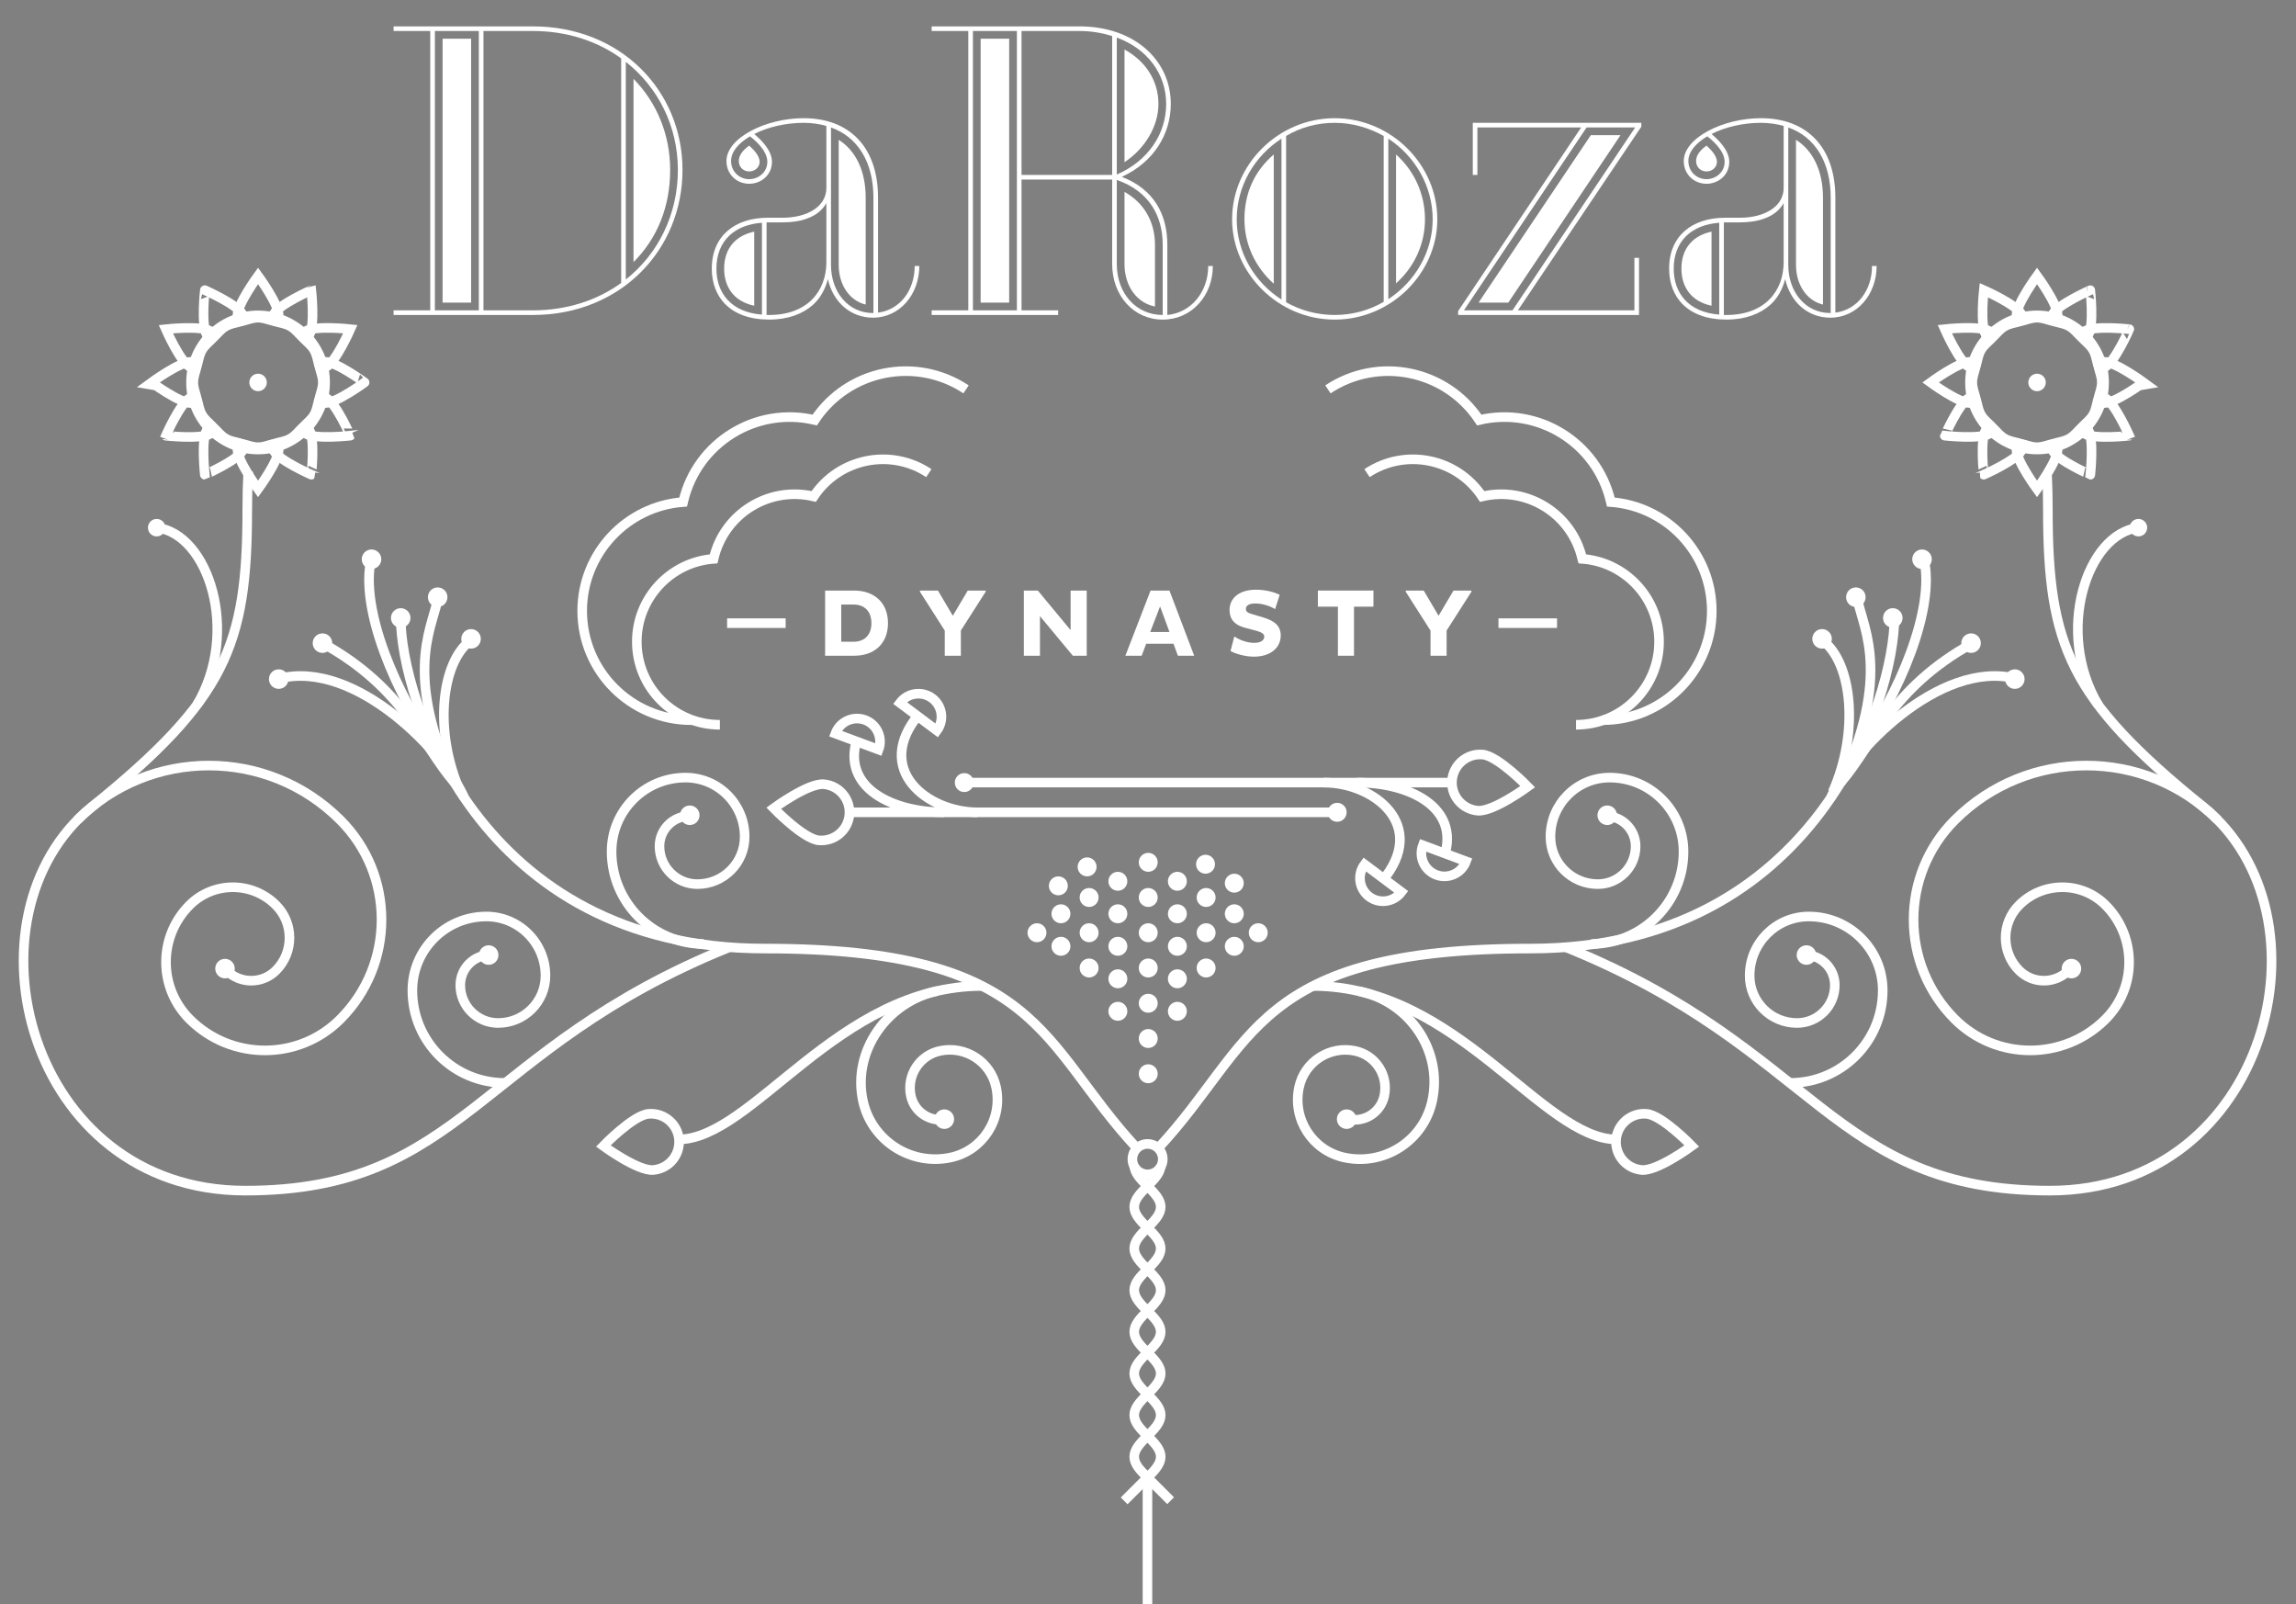 <?xml version="1.0" encoding="utf-8"?>
<!-- Generator: Adobe Illustrator 16.0.0, SVG Export Plug-In . SVG Version: 6.00 Build 0)  -->
<!DOCTYPE svg PUBLIC "-//W3C//DTD SVG 1.1//EN" "http://www.w3.org/Graphics/SVG/1.1/DTD/svg11.dtd">
<svg version="1.1" id="Layer_1" xmlns="http://www.w3.org/2000/svg" xmlns:xlink="http://www.w3.org/1999/xlink" x="0px" y="0px"
	 width="239.5px" height="167.275px" viewBox="181.021 239.953 239.5 167.275"
	 enable-background="new 181.021 239.953 239.5 167.275" xml:space="preserve">
<rect x="181.021" y="239.953" width="239.5" height="167.275" fill="#808080" stroke="none"/>
<g id="Layer_2">
</g>
<g id="Layer_1_1_">
</g>
<g id="Layer_4">
</g>
<g id="Layer_5" display="none">
	<g display="inline">
		<path fill="#E28E76" d="M2801.952,290.502h9.321V219.46h-9.321v-1.177h35.424c22.371,0,38.072,16.386,38.072,36.502
			c0,20.312-15.701,36.895-38.072,36.895h-35.424V290.502z M2823.638,290.502V219.46h-11.186v71.042H2823.638z M2814.415,221.423
			h7.262v67.116h-7.262V221.423z M2837.376,290.502c8.635,0,16.387-2.551,22.471-6.967v-57.107
			c-6.084-4.416-13.836-6.967-22.471-6.967h-12.562v71.042L2837.376,290.502L2837.376,290.502z M2874.271,254.785
			c0-11.088-5.004-20.999-13.246-27.475v55.342C2869.268,276.177,2874.271,266.068,2874.271,254.785z M2862.987,231.627
			c5.887,5.986,9.319,14.13,9.319,23.158c0,9.322-3.237,17.367-9.319,23.451V231.627z"/>
		<path fill="#E28E76" d="M2905.314,291.68c14.72,0,19.523-13.443,19.523-13.443l1.178,0.396c0,0-5.004,14.229-20.701,14.229
			c-14.133,0-24.334-11.676-24.334-25.51c0-14.328,10.691-25.709,23.939-25.709c12.658,0,21.488,10.4,22.371,23.549h-32.479v24.041
			C2897.857,290.796,2901.39,291.68,2905.314,291.68z M2893.638,245.953c-6.866,4.221-11.479,12.169-11.479,21.393
			c0,9.025,4.416,16.979,11.479,21.193V245.953z M2884.12,267.346c0-7.062,2.945-13.443,7.555-17.562v35.029
			C2886.868,280.688,2884.12,274.409,2884.12,267.346z M2912.479,264.009v-19.821c-2.354-0.883-4.808-1.373-7.556-1.373
			c-3.631,0-7.062,0.883-10.104,2.551v18.644L2912.479,264.009L2912.479,264.009z M2926.02,264.009
			c-0.781-8.731-5.396-15.993-12.361-19.232v19.232H2926.02z M2915.618,248.111c4.219,2.945,7.262,8.047,8.241,13.936h-8.241
			V248.111z"/>
		<path fill="#E28E76" d="M2944.05,290.502h9.322V219.46h-9.322v-1.177h37.582c14.031,0,23.254,8.635,23.254,19.723
			c0,7.654-4.313,14.817-12.461,18.545c8.146,3.141,11.578,9.521,11.578,17.271v17.857c6.084-0.591,10.399-5.889,10.399-12.465
			h1.179c0,7.559-5.396,13.643-12.757,13.643c-7.356,0-12.854-6.084-12.854-14.131v-21.488h-23.06v33.265h9.32v1.179h-32.186v-1.18
			H2944.05L2944.05,290.502z M2965.735,290.502V219.46h-11.188v71.042H2965.735z M2956.513,221.423h7.261v67.116h-7.261V221.423z
			 M2989.972,256.061v-35.325c-2.551-0.785-5.299-1.275-8.34-1.275h-14.719v36.6H2989.972z M3003.71,238.006
			c0-7.654-4.81-14.032-12.562-16.877v34.834C2999.294,252.432,3003.71,245.464,3003.71,238.006z M3002.825,291.68v-17.855
			c0-7.457-3.531-13.643-11.677-16.485v21.394C2991.148,286.186,2996.056,291.68,3002.825,291.68z M2993.112,224.17
			c5.396,2.944,8.635,7.948,8.635,13.835c0,5.691-3.437,11.384-8.635,14.817V224.17z M2993.112,260.378
			c5.102,2.847,7.752,7.751,7.752,13.442v15.701c-4.613-0.887-7.752-5.201-7.752-10.795V260.378z"/>
		<path fill="#E28E76" d="M3042.665,241.637c14.326,0,26.103,11.774,26.103,25.708c0,13.735-11.773,25.513-26.103,25.513
			s-26.101-11.774-26.101-25.513C3016.564,253.411,3028.339,241.637,3042.665,241.637z M3029.124,246.837
			c-6.869,4.416-11.383,12.069-11.383,20.509c0,8.438,4.514,15.993,11.383,20.409V246.837z M3019.704,267.346
			c0-6.674,2.551-12.267,7.457-16.486v32.873C3022.55,279.609,3019.704,273.82,3019.704,267.346z M3042.665,291.68
			c4.514,0,8.731-1.178,12.463-3.337V246.15c-3.729-2.062-7.949-3.336-12.463-3.336s-8.731,1.177-12.363,3.336v42.292
			C3033.934,290.502,3038.15,291.68,3042.665,291.68z M3067.589,267.346c0-8.438-4.514-16.093-11.284-20.509v40.819
			C3063.075,283.241,3067.589,275.686,3067.589,267.346z M3058.268,250.859c4.612,4.121,7.358,10.009,7.358,16.485
			c0,6.378-2.746,12.165-7.358,16.285V250.859z"/>
		<path fill="#E28E76" d="M3073.575,275.293h1.178v6.771c0.687,0.883,7.457,9.614,19.035,9.614c5.688,0,10.989-1.964,14.129-5.595
			c-0.195-0.395-0.882-2.062-3.041-3.436l-20.509-13.053c-7.457-4.707-10.399-7.162-10.399-12.656
			c0-10.499,8.635-15.308,18.447-15.308c8.045,0,13.438,4.121,15.698,6.183v-5.887h1.179v15.307h-1.179v-7.652
			c-0.588-0.688-6.084-6.77-15.698-6.77c-5.691,0-10.99,1.668-14.132,5.295c0.195,0.688,1.181,2.85,3.236,4.121l21.1,13.541
			c6.183,3.929,9.42,6.674,9.42,12.168c0,9.521-8.537,14.914-18.252,14.914c-9.909,0-16.582-6.277-19.034-9.024v7.852h-1.179
			L3073.575,275.293L3073.575,275.293z M3105.466,281.67c1.668,1.081,2.648,2.454,3.236,3.436c1.375-1.963,2.16-4.416,2.16-7.162
			c0-5.104-2.552-7.161-8.832-11.188l-21.097-13.541c-1.864-1.178-3.043-2.846-3.532-4.023c-1.476,2.062-2.257,4.613-2.257,7.756
			c0,5.004,2.257,6.865,9.812,11.676L3105.466,281.67z M3077.107,256.943c0-1.471,0.099-2.648,0.488-3.826
			c0.588,0.588,1.568,1.275,2.258,1.766l21.099,13.541c5.69,3.631,7.946,5.396,7.946,9.52c0,1.18-0.196,2.453-0.489,3.531
			c0,0.101,0,0.101,0,0.101s-1.474-1.275-1.865-1.569l-20.508-13.051C3079.167,262.537,3077.107,260.966,3077.107,256.943z"/>
		<path fill="#E28E76" d="M3131.368,266.952h3.729c6.479,0,11.188-2.943,11.188-7.556V243.6c-1.769-0.492-3.729-0.785-5.789-0.785
			c-4.516,0-9.127,1.078-12.562,2.846c1.275,1.078,4.516,3.924,4.516,7.063c0,3.435-2.848,5.594-5.789,5.594
			c-3.141,0-5.789-2.354-5.789-5.791c0-5.887,10.009-10.891,19.625-10.891c11.58,0,18.938,7.26,18.938,20.213v29.239
			c5.494-0.688,9.322-5.594,9.322-11.874h1.178c0,7.264-5.006,13.149-11.773,13.149c-5.789,0-10.205-4.023-11.479-9.812
			c-0.688,2.552-1.865,4.808-3.826,6.574c-2.553,2.256-6.28,3.729-11.088,3.729c-9.909,0-14.621-5.689-14.621-12.951
			C3117.143,271.466,3123.128,266.952,3131.368,266.952z M3129.896,291.582v-23.354c-6.866,0.488-11.577,4.514-11.577,11.678
			C3118.319,286.086,3122.048,290.993,3129.896,291.582z M3127.936,270.484v18.84c-5.197-1.079-7.652-4.809-7.652-9.42
			C3120.28,274.605,3123.323,271.466,3127.936,270.484z M3131.271,252.725c0-3.041-3.633-5.888-4.416-6.477
			c-2.942,1.768-4.811,3.926-4.811,6.279c0,2.646,2.062,4.613,4.611,4.613C3129.015,257.141,3131.271,255.374,3131.271,252.725z
			 M3124.011,252.527c0-1.373,0.884-2.649,2.648-3.924c1.08,0.979,2.647,2.551,2.647,4.119c0,1.473-1.272,2.451-2.647,2.451
			C3125.188,255.177,3124.011,254.098,3124.011,252.527z M3131.763,291.68c9.713,0,14.521-6.084,14.521-13.443v-15.012
			c-0.98,1.769-2.65,3.143-4.906,3.924c-1.767,0.688-3.924,0.98-6.279,0.98h-3.729h-0.293v23.551H3131.763L3131.763,291.68z
			 M3158.157,291.188h0.098V261.85c0-9.224-4.121-15.5-10.793-17.855v34.933C3147.462,285.891,3151.878,291.188,3158.157,291.188z
			 M3149.425,247.132c4.22,2.647,6.869,7.751,6.869,14.718v27.184c-4.121-0.981-6.869-5.008-6.869-10.106V247.132z"/>
	</g>
</g>
<path fill="none" stroke="#4A4747" stroke-miterlimit="10" d="M211.501,213.283"/>
<circle fill="#FFFFFF" cx="252.973" cy="324.968" r="1.019"/>
<circle fill="#FFFFFF" cx="231.996" cy="339.547" r="1.019"/>
<circle fill="#FFFFFF" cx="348.674" cy="324.968" r="1.019"/>
<circle fill="#FFFFFF" cx="369.454" cy="339.547" r="1.019"/>
<circle fill="#FFFFFF" cx="397.096" cy="340.96" r="1.019"/>
<circle fill="#FFFFFF" cx="204.492" cy="340.96" r="1.019"/>
<path fill="none" stroke="#FFFFFF" stroke-miterlimit="10" d="M327.997,281.971"/>
<path fill="none" stroke="#FFFFFF" stroke-miterlimit="10" d="M357.496,359.456c0,0-3.6,2.645-5.217,2.504
	c-1.615-0.138-2.814-1.56-2.68-3.176c0.14-1.616,1.562-2.812,3.179-2.678C354.394,356.243,357.496,359.456,357.496,359.456z"/>
<path fill="none" stroke="#FFFFFF" stroke-miterlimit="10" d="M399.906,313.495c-4.571-7.642-1.196-17.892,4.179-18.517"/>
<circle fill="#FFFFFF" cx="404.085" cy="294.979" r="0.912"/>
<path fill="none" stroke="#FFFFFF" stroke-miterlimit="10" d="M243.954,359.456c0,0,3.6,2.645,5.217,2.504
	c1.615-0.138,2.814-1.56,2.677-3.176c-0.137-1.616-1.56-2.812-3.176-2.678C247.056,356.243,243.954,359.456,243.954,359.456z"/>
<g>
	<path fill="#FFFFFF" d="M267.091,301.537h3.049c2.009,0.01,3.508,1.199,3.508,3.408c0,2.188-1.499,3.388-3.508,3.388h-3.049
		V301.537z M268.771,302.996v3.878h1.299c1.1,0,1.85-0.688,1.85-1.929c0-1.26-0.75-1.949-1.85-1.949H268.771z"/>
	<path fill="#FFFFFF" d="M279.571,305.715l-2.59-4.059v-0.119h1.88l1.549,2.628l1.56-2.628h1.869v0.119l-2.589,4.048v2.63h-1.679
		L279.571,305.715L279.571,305.715z"/>
	<path fill="#FFFFFF" d="M289.501,304.205v4.128h-1.68v-6.796h1.459l3.418,4.127v-4.127h1.68v6.796h-1.449L289.501,304.205z"/>
	<path fill="#FFFFFF" d="M301.04,301.537h1.969l2.58,6.796h-1.699l-0.461-1.249h-2.848l-0.471,1.249h-1.699L301.04,301.537z
		 M301.001,305.854h2.008l-0.979-2.658L301.001,305.854z"/>
	<path fill="#FFFFFF" d="M310.841,305.404c-1.059-0.289-1.565-0.898-1.565-1.839c0-1.179,0.93-2.118,2.774-2.118
		c0.974,0,1.933,0.26,2.459,0.539l-0.479,1.488c-0.521-0.329-1.338-0.59-2.049-0.59c-0.689,0-0.998,0.229-0.998,0.561
		c0,0.3,0.196,0.42,0.616,0.54l1.199,0.358c1.25,0.371,1.818,0.938,1.818,1.881c0,1.309-1.103,2.207-2.797,2.207
		c-1.012,0-2-0.34-2.439-0.588l0.394-1.521c0.51,0.352,1.315,0.67,2.075,0.67c0.683,0,1.052-0.279,1.052-0.648
		c0-0.301-0.302-0.459-0.789-0.602L310.841,305.404z"/>
	<path fill="#FFFFFF" d="M322.259,303.217v5.117h-1.678v-5.117h-2.09v-1.68h5.797v1.68H322.259z"/>
	<path fill="#FFFFFF" d="M330.241,305.715l-2.588-4.059v-0.119h1.879l1.549,2.628l1.559-2.628h1.869v0.119l-2.588,4.048v2.63h-1.68
		V305.715L330.241,305.715z"/>
</g>
<g>
	<path fill="none" stroke="#FFFFFF" stroke-miterlimit="10" d="M301.899,359.613c10.021-10.789,9.883-20.743,38.763-20.743
		c29.963,0,37.967-26.269,37.967-34.478"/>
	<path fill="none" stroke="#FFFFFF" stroke-miterlimit="10" d="M300.728,360.83"/>
	<path fill="none" stroke="#FFFFFF" stroke-miterlimit="10" d="M344.346,338.729c26.279,10.604,27.719,25.384,50.496,25.384
		c22.78,0,29.963-28.73,16.008-40.02c-13.955-11.287-16.213-16.828-16.213-30.988c0-1.264-0.023-2.405-0.075-3.438l-0.052-0.212"/>
	<path fill="none" stroke="#FFFFFF" stroke-miterlimit="10" d="M317.986,342.772c15.083,0,23.904,16.005,31.706,16.005"/>
	<path fill="none" stroke="#FFFFFF" stroke-miterlimit="10" d="M367.773,352.878c5.32,0,9.64-4.312,9.64-9.639
		c0-4.26-3.453-7.713-7.712-7.713c-3.407,0-6.17,2.763-6.17,6.17c0,2.726,2.21,4.936,4.937,4.936c2.183,0,3.947-1.768,3.947-3.945
		c0-1.745-1.414-3.159-3.158-3.159"/>
	<path fill="none" stroke="#FFFFFF" stroke-miterlimit="10" d="M346.993,338.396c5.324,0,9.64-4.314,9.64-9.642
		c0-4.26-3.452-7.712-7.711-7.712c-3.408,0-6.17,2.766-6.17,6.17c0,2.729,2.21,4.938,4.938,4.938c2.181,0,3.946-1.771,3.946-3.948
		c0-1.745-1.414-3.159-3.156-3.159"/>
	<path fill="none" stroke="#FFFFFF" stroke-miterlimit="10" d="M322.854,343.337c5.207,1.112,8.681,6.188,7.566,11.394
		c-0.891,4.165-4.988,6.817-9.153,5.931c-3.332-0.712-5.456-3.99-4.741-7.322c0.566-2.665,3.188-4.362,5.855-3.796
		c2.132,0.456,3.492,2.557,3.035,4.688c-0.364,1.707-2.042,2.794-3.748,2.43"/>
	<path fill="none" stroke="#FFFFFF" stroke-miterlimit="10" d="M412.366,325.469c-7.575-7.577-19.858-7.577-27.437,0
		c-5.731,5.732-5.73,15.028,0,20.765c4.343,4.341,11.377,4.341,15.72,0c3.282-3.285,3.282-8.612,0-11.896
		c-2.487-2.483-6.521-2.483-9.007,0c-1.884,1.886-1.882,4.937,0,6.816c1.428,1.423,3.735,1.423,5.16-0.003"/>
</g>
<g>
	<path fill="none" stroke="#FFFFFF" stroke-miterlimit="10" d="M395.66,272.84c0,1.188-0.964,0.241-2.151,0.241
		c-1.187,0-2.148,0.946-2.148-0.241c0-1.187,2.148-4.117,2.148-4.117S395.66,271.652,395.66,272.84z"/>
	<path fill="none" stroke="#FFFFFF" stroke-miterlimit="10" d="M391.874,272.701c0.594,1.029-0.714,0.691-1.742,1.285
		s-1.39,1.895-1.98,0.867c-0.597-1.029-0.196-4.643-0.196-4.643S391.28,271.674,391.874,272.701z"/>
	<path fill="none" stroke="#FFFFFF" stroke-miterlimit="10" d="M388.526,274.475c1.026,0.594-0.272,0.955-0.866,1.983
		c-0.594,1.025-0.257,2.335-1.284,1.74c-1.029-0.595-2.491-3.922-2.491-3.922S387.498,273.881,388.526,274.475z"/>
	<path fill="none" stroke="#FFFFFF" stroke-miterlimit="10" d="M386.514,277.684c1.188,0,0.241,0.964,0.242,2.152
		c-0.001,1.187,0.944,2.147-0.241,2.147c-1.188,0-4.115-2.147-4.115-2.147S385.326,277.684,386.514,277.684z"/>
	<path fill="none" stroke="#FFFFFF" stroke-miterlimit="10" d="M386.376,281.469c1.028-0.597,0.689,0.715,1.285,1.744
		c0.592,1.024,1.893,1.389,0.866,1.979c-1.029,0.594-4.645,0.194-4.645,0.194S385.347,282.062,386.376,281.469z"/>
	<path fill="none" stroke="#FFFFFF" stroke-miterlimit="10" d="M388.148,284.816c0.594-1.028,0.951,0.273,1.982,0.867
		c1.025,0.594,2.334,0.258,1.741,1.283c-0.595,1.026-3.921,2.489-3.921,2.489S387.554,285.846,388.148,284.816z"/>
	<path fill="none" stroke="#FFFFFF" stroke-miterlimit="10" d="M391.357,286.829c0-1.187,0.964-0.239,2.15-0.241
		c1.188,0.002,2.15-0.94,2.15,0.241c-0.002,1.188-2.15,4.118-2.15,4.118S391.356,288.018,391.357,286.829z"/>
	<path fill="none" stroke="#FFFFFF" stroke-miterlimit="10" d="M395.144,286.969c-0.594-1.027,0.718-0.688,1.744-1.287
		c1.026-0.59,1.394-1.894,1.982-0.864c0.592,1.028,0.197,4.641,0.197,4.641S395.736,287.998,395.144,286.969z"/>
	<path fill="none" stroke="#FFFFFF" stroke-miterlimit="10" d="M398.491,285.195c-1.027-0.594,0.272-0.954,0.867-1.986
		c0.594-1.022,0.259-2.334,1.281-1.74c1.027,0.599,2.491,3.92,2.491,3.92S399.52,285.791,398.491,285.195z"/>
	<path fill="none" stroke="#FFFFFF" stroke-miterlimit="10" d="M400.504,281.986c-1.187-0.001-0.238-0.965-0.242-2.154
		c0.003-1.184-0.939-2.15,0.242-2.148c1.188,0.005,4.117,2.148,4.117,2.148S401.692,281.988,400.504,281.986z"/>
	<path fill="none" stroke="#FFFFFF" stroke-miterlimit="10" d="M400.643,278.201c-1.025,0.592-0.688-0.717-1.284-1.745
		c-0.592-1.026-1.895-1.392-0.864-1.981c1.028-0.592,4.64-0.195,4.64-0.195S401.673,277.607,400.643,278.201z"/>
	<path fill="none" stroke="#FFFFFF" stroke-miterlimit="10" d="M398.87,274.854c-0.595,1.025-0.955-0.277-1.987-0.868
		c-1.021-0.595-2.334-0.259-1.739-1.284c0.599-1.027,3.919-2.49,3.919-2.49S399.466,273.824,398.87,274.854z"/>
</g>
<circle fill="none" stroke="#FFFFFF" stroke-miterlimit="10" cx="393.509" cy="279.834" r="6.994"/>
<circle fill="#FFFFFF" cx="393.509" cy="279.835" r="0.912"/>
<path fill="none" stroke="#FFFFFF" stroke-miterlimit="10" d="M373.336,321.045c5.208-11.562,1.604-16.312,1.438-18.812"/>
<path fill="none" stroke="#FFFFFF" stroke-miterlimit="10" d="M374.774,318.396c4.353-6,8.136-14.958,6.937-20.125"/>
<path fill="none" stroke="#FFFFFF" stroke-miterlimit="10" d="M373.026,321.562c3.457-4,5.184-9.792,13.767-14.542"/>
<path fill="none" stroke="#FFFFFF" stroke-miterlimit="10" d="M371.993,323.16c1.905-4.512,11.262-14.514,19.364-12.431"/>
<g>
	<path fill="none" stroke="#FFFFFF" stroke-miterlimit="10" d="M299.551,359.614c-10.023-10.79-9.882-20.744-38.763-20.744
		c-29.963,0-37.967-26.269-37.967-34.478"/>
	<path fill="none" stroke="#FFFFFF" stroke-miterlimit="10" d="M300.723,360.83"/>
	<path fill="none" stroke="#FFFFFF" stroke-miterlimit="10" d="M257.104,338.729c-26.279,10.604-27.716,25.384-50.496,25.384
		c-22.78,0-29.963-28.73-16.008-40.02c13.955-11.287,16.213-16.828,16.213-30.988c0-1.494,0.037-2.82,0.103-3.995"/>
	<path fill="none" stroke="#FFFFFF" stroke-miterlimit="10" d="M283.464,342.772c-15.083,0-23.907,16.005-31.706,16.005"/>
	<path fill="none" stroke="#FFFFFF" stroke-miterlimit="10" d="M233.677,352.878c-5.323,0-9.64-4.312-9.64-9.639
		c0-4.26,3.453-7.713,7.712-7.713c3.407,0,6.17,2.763,6.17,6.17c0,2.726-2.21,4.936-4.937,4.936c-2.18,0-3.947-1.768-3.947-3.945
		c0-1.745,1.414-3.159,3.158-3.159"/>
	<path fill="none" stroke="#FFFFFF" stroke-miterlimit="10" d="M254.457,338.396c-5.324,0-9.64-4.314-9.64-9.642
		c0-4.26,3.452-7.712,7.711-7.712c3.408,0,6.17,2.766,6.17,6.17c0,2.729-2.21,4.938-4.936,4.938c-2.181,0-3.949-1.771-3.949-3.948
		c0-1.745,1.414-3.159,3.159-3.159"/>
	<path fill="none" stroke="#FFFFFF" stroke-miterlimit="10" d="M278.812,343.287c-5.207,1.112-8.894,6.234-7.782,11.44
		c0.891,4.165,4.988,6.817,9.153,5.931c3.332-0.712,5.456-3.99,4.744-7.322c-0.569-2.666-3.191-4.362-5.858-3.796
		c-2.132,0.456-3.492,2.557-3.035,4.688c0.364,1.707,2.042,2.794,3.748,2.43"/>
	<path fill="none" stroke="#FFFFFF" stroke-miterlimit="10" d="M189.084,325.469c7.575-7.577,19.858-7.577,27.434,0
		c5.734,5.732,5.733,15.028,0,20.765c-4.34,4.341-11.377,4.341-15.717,0c-3.285-3.285-3.285-8.612,0-11.896
		c2.487-2.483,6.519-2.483,9.004,0c1.884,1.886,1.882,4.937,0,6.816c-1.425,1.423-3.735,1.423-5.16-0.003"/>
</g>
<g>
	<path fill="none" stroke="#FFFFFF" stroke-miterlimit="10" d="M205.79,272.84c0,1.188,0.964,0.241,2.151,0.241
		s2.151,0.946,2.151-0.241c0-1.187-2.151-4.117-2.151-4.117S205.79,271.652,205.79,272.84z"/>
	<path fill="none" stroke="#FFFFFF" stroke-miterlimit="10" d="M209.576,272.701c-0.594,1.029,0.714,0.691,1.742,1.285
		c1.028,0.594,1.39,1.895,1.983,0.867c0.594-1.029,0.196-4.643,0.196-4.643S210.17,271.674,209.576,272.701z"/>
	<path fill="none" stroke="#FFFFFF" stroke-miterlimit="10" d="M212.924,274.475c-1.029,0.594,0.272,0.955,0.866,1.983
		c0.594,1.025,0.257,2.335,1.284,1.74c1.029-0.595,2.491-3.922,2.491-3.922S213.952,273.881,212.924,274.475z"/>
	<path fill="none" stroke="#FFFFFF" stroke-miterlimit="10" d="M214.937,277.684c-1.188,0-0.241,0.964-0.242,2.152
		c0.001,1.187-0.944,2.147,0.241,2.147c1.188,0,4.118-2.147,4.118-2.147S216.124,277.684,214.937,277.684z"/>
	<path fill="none" stroke="#FFFFFF" stroke-miterlimit="10" d="M215.074,281.469c-1.028-0.597-0.689,0.715-1.285,1.744
		c-0.592,1.024-1.893,1.389-0.866,1.979c1.029,0.594,4.642,0.194,4.642,0.194S216.104,282.062,215.074,281.469z"/>
	<path fill="none" stroke="#FFFFFF" stroke-miterlimit="10" d="M213.302,284.816c-0.594-1.028-0.954,0.273-1.985,0.867
		c-1.025,0.594-2.334,0.258-1.741,1.283c0.595,1.026,3.921,2.489,3.921,2.489S213.896,285.846,213.302,284.816z"/>
	<path fill="none" stroke="#FFFFFF" stroke-miterlimit="10" d="M210.093,286.829c0-1.187-0.964-0.239-2.153-0.241
		c-1.185,0.002-2.15-0.94-2.15,0.241c0.002,1.188,2.15,4.118,2.15,4.118S210.094,288.018,210.093,286.829z"/>
	<path fill="none" stroke="#FFFFFF" stroke-miterlimit="10" d="M206.307,286.969c0.594-1.027-0.715-0.688-1.744-1.287
		c-1.026-0.59-1.391-1.894-1.982-0.864c-0.592,1.028-0.197,4.641-0.197,4.641S205.714,287.998,206.307,286.969z"/>
	<path fill="none" stroke="#FFFFFF" stroke-miterlimit="10" d="M202.959,285.195c1.027-0.594-0.275-0.954-0.867-1.986
		c-0.594-1.022-0.259-2.334-1.284-1.74c-1.027,0.599-2.491,3.92-2.491,3.92S201.931,285.791,202.959,285.195z"/>
	<path fill="none" stroke="#FFFFFF" stroke-miterlimit="10" d="M200.946,281.986c1.187-0.001,0.238-0.965,0.242-2.154
		c-0.003-1.184,0.942-2.15-0.242-2.148c-1.188,0.005-4.117,2.148-4.117,2.148S199.758,281.988,200.946,281.986z"/>
	<path fill="none" stroke="#FFFFFF" stroke-miterlimit="10" d="M200.808,278.201c1.028,0.592,0.688-0.717,1.287-1.745
		c0.589-1.026,1.892-1.392,0.864-1.981c-1.029-0.592-4.64-0.195-4.64-0.195S199.777,277.607,200.808,278.201z"/>
	<path fill="none" stroke="#FFFFFF" stroke-miterlimit="10" d="M202.58,274.854c0.595,1.025,0.955-0.277,1.987-0.868
		c1.022-0.595,2.334-0.259,1.739-1.284c-0.596-1.027-3.919-2.49-3.919-2.49S201.984,273.824,202.58,274.854z"/>
</g>
<circle fill="none" stroke="#FFFFFF" stroke-miterlimit="10" cx="207.941" cy="279.834" r="6.994"/>
<path fill="none" stroke="#FFFFFF" stroke-miterlimit="10" d="M201.544,313.495c4.571-7.642,1.196-17.892-4.179-18.517"/>
<circle fill="#FFFFFF" cx="197.365" cy="294.979" r="0.912"/>
<circle fill="#FFFFFF" cx="207.941" cy="279.835" r="0.912"/>
<path fill="none" stroke="#FFFFFF" stroke-miterlimit="10" d="M228.114,321.045c-5.208-11.562-1.604-16.312-1.438-18.812"/>
<path fill="none" stroke="#FFFFFF" stroke-miterlimit="10" d="M226.676,318.396c-4.353-6-8.136-14.958-6.937-20.125"/>
<path fill="none" stroke="#FFFFFF" stroke-miterlimit="10" d="M228.424,321.562c-3.457-4-5.184-9.792-13.767-14.542"/>
<path fill="none" stroke="#FFFFFF" stroke-miterlimit="10" d="M229.051,322.551c-2.784-6.222-2.06-13.527,1.106-15.86"/>
<path fill="none" stroke="#FFFFFF" stroke-miterlimit="10" d="M229.457,323.16c-1.905-4.512-11.262-14.514-19.364-12.431"/>
<circle fill="none" stroke="#FFFFFF" stroke-miterlimit="10" cx="300.728" cy="360.83" r="1.586"/>
<path fill="none" stroke="#FFFFFF" stroke-miterlimit="10" d="M323.362,330.092c-0.794,1.062-0.577,2.568,0.482,3.364
	c1.063,0.794,2.568,0.576,3.364-0.483L323.362,330.092z"/>
<path fill="none" stroke="#FFFFFF" stroke-miterlimit="10" d="M329.441,328.1c-0.461,1.244,0.172,2.628,1.416,3.091
	c1.242,0.461,2.627-0.173,3.09-1.417L329.441,328.1z"/>
<path fill="none" stroke="#FFFFFF" stroke-miterlimit="10" d="M340.383,321.988c0,0-3.6,2.642-5.217,2.504
	c-1.615-0.138-2.814-1.56-2.677-3.176c0.137-1.616,1.56-2.815,3.176-2.678C337.281,318.775,340.383,321.988,340.383,321.988z"/>
<circle fill="#FFFFFF" cx="300.796" cy="351.926" r="0.988"/>
<circle fill="#FFFFFF" cx="300.796" cy="348.25" r="0.988"/>
<circle fill="#FFFFFF" cx="300.796" cy="344.573" r="0.988"/>
<circle fill="#FFFFFF" cx="300.796" cy="340.896" r="0.988"/>
<circle fill="#FFFFFF" cx="300.796" cy="337.219" r="0.988"/>
<circle fill="#FFFFFF" cx="300.796" cy="333.543" r="0.988"/>
<circle fill="#FFFFFF" cx="300.796" cy="329.877" r="0.988"/>
<circle fill="#FFFFFF" cx="303.835" cy="331.854" r="0.988"/>
<circle fill="#FFFFFF" cx="306.835" cy="333.543" r="0.988"/>
<circle fill="#FFFFFF" cx="306.835" cy="337.219" r="0.988"/>
<circle fill="#FFFFFF" cx="312.272" cy="337.219" r="0.988"/>
<circle fill="#FFFFFF" cx="306.835" cy="340.896" r="0.988"/>
<circle fill="#FFFFFF" cx="303.835" cy="335.243" r="0.988"/>
<circle fill="#FFFFFF" cx="309.772" cy="332.052" r="0.988"/>
<circle fill="#FFFFFF" cx="306.772" cy="330.076" r="0.988"/>
<circle fill="#FFFFFF" cx="303.835" cy="338.633" r="0.988"/>
<circle fill="#FFFFFF" cx="309.772" cy="335.243" r="0.988"/>
<circle fill="#FFFFFF" cx="309.772" cy="338.633" r="0.988"/>
<circle fill="#FFFFFF" cx="303.835" cy="342.022" r="0.988"/>
<circle fill="#FFFFFF" cx="303.835" cy="345.412" r="0.988"/>
<circle fill="#FFFFFF" cx="297.628" cy="331.854" r="0.988"/>
<circle fill="#FFFFFF" cx="294.628" cy="333.543" r="0.988"/>
<circle fill="#FFFFFF" cx="294.628" cy="337.219" r="0.988"/>
<circle fill="#FFFFFF" cx="289.19" cy="337.219" r="0.988"/>
<circle fill="#FFFFFF" cx="294.628" cy="340.896" r="0.988"/>
<circle fill="#FFFFFF" cx="297.628" cy="335.243" r="0.988"/>
<circle fill="#FFFFFF" cx="291.419" cy="332.329" r="0.988"/>
<circle fill="#FFFFFF" cx="294.419" cy="330.352" r="0.988"/>
<circle fill="#FFFFFF" cx="297.628" cy="338.633" r="0.988"/>
<circle fill="#FFFFFF" cx="291.69" cy="335.243" r="0.988"/>
<circle fill="#FFFFFF" cx="291.69" cy="338.633" r="0.988"/>
<circle fill="#FFFFFF" cx="297.628" cy="342.022" r="0.988"/>
<circle fill="#FFFFFF" cx="297.628" cy="345.412" r="0.988"/>
<path fill="none" stroke="#FFFFFF" stroke-miterlimit="10" d="M281.606,321.562c0,0,40.265,0,51.296,0"/>
<path fill="none" stroke="#FFFFFF" stroke-miterlimit="10" d="M322.582,321.562c5.398,0,10.773,2.541,9.086,7.729"/>
<path fill="none" stroke="#FFFFFF" stroke-miterlimit="10" d="M319.105,321.562c5.25,0,11,4.479,6.062,10.291"/>
<circle fill="#FFFFFF" cx="281.606" cy="321.562" r="0.988"/>
<path fill="none" stroke="#FFFFFF" stroke-miterlimit="10" d="M278.747,316.135c0.794-1.063,0.577-2.569-0.485-3.365
	c-1.063-0.794-2.568-0.576-3.364,0.483L278.747,316.135z"/>
<path fill="none" stroke="#FFFFFF" stroke-miterlimit="10" d="M272.668,318.125c0.461-1.244-0.172-2.628-1.416-3.091
	c-1.245-0.461-2.627,0.173-3.09,1.417L272.668,318.125z"/>
<path fill="none" stroke="#FFFFFF" stroke-miterlimit="10" d="M261.727,324.236c0,0,3.6-2.643,5.217-2.504
	c1.615,0.138,2.814,1.56,2.677,3.176c-0.137,1.616-1.56,2.815-3.176,2.678C264.829,327.449,261.727,324.236,261.727,324.236z"/>
<g>
	<path fill="none" stroke="#FFFFFF" stroke-miterlimit="10" d="M320.504,324.662c0,0-40.266,0-51.297,0"/>
	<path fill="none" stroke="#FFFFFF" stroke-miterlimit="10" d="M279.527,324.662c-5.398,0-10.773-2.541-9.086-7.729"/>
	<path fill="none" stroke="#FFFFFF" stroke-miterlimit="10" d="M283.004,324.662c-5.25,0-11-4.479-6.062-10.291"/>
</g>
<circle fill="#FFFFFF" cx="320.504" cy="324.662" r="0.988"/>
<circle fill="#FFFFFF" cx="279.527" cy="356.659" r="1.019"/>
<circle fill="#FFFFFF" cx="321.492" cy="356.659" r="1.019"/>
<circle fill="#FFFFFF" cx="219.775" cy="298.27" r="1.019"/>
<circle fill="#FFFFFF" cx="222.821" cy="304.392" r="1.019"/>
<circle fill="#FFFFFF" cx="226.676" cy="302.229" r="1.019"/>
<circle fill="#FFFFFF" cx="230.157" cy="306.573" r="1.019"/>
<path fill="none" stroke="#FFFFFF" stroke-miterlimit="10" d="M372.19,322.551c2.78-6.222,2.059-13.527-1.107-15.86"/>
<circle fill="#FFFFFF" cx="371.084" cy="306.573" r="1.019"/>
<circle fill="#FFFFFF" cx="214.657" cy="307.02" r="1.019"/>
<circle fill="#FFFFFF" cx="210.093" cy="310.77" r="1.019"/>
<g>
	<circle fill="#FFFFFF" cx="381.51" cy="298.27" r="1.019"/>
	<circle fill="#FFFFFF" cx="378.463" cy="304.392" r="1.019"/>
	<circle fill="#FFFFFF" cx="374.608" cy="302.229" r="1.019"/>
	<circle fill="#FFFFFF" cx="386.627" cy="307.02" r="1.019"/>
	<circle fill="#FFFFFF" cx="391.191" cy="310.77" r="1.019"/>
</g>
<path fill="none" stroke="#FFFFFF" stroke-miterlimit="10" d="M345.417,315.532c4.785,0,8.664-3.879,8.664-8.664
	c0-4.565-3.53-8.305-8.011-8.639l-0.018-0.065c-1.101-4.656-5.768-7.539-10.425-6.439l0,0c-2.646-3.986-8.021-5.074-12.009-2.433"/>
<path fill="none" stroke="#FFFFFF" stroke-miterlimit="10" d="M256.113,315.532c-4.785,0-8.664-3.879-8.664-8.664
	c0-4.565,3.53-8.305,8.011-8.639l0.015-0.065c1.101-4.656,5.768-7.539,10.425-6.439l0,0c2.646-3.986,8.021-5.074,12.009-2.433"/>
<path fill="none" stroke="#FFFFFF" stroke-miterlimit="10" d="M253.142,315.053c-6.291,0-11.391-5.102-11.391-11.393
	c0-6.002,4.641-10.917,10.531-11.354l0.02-0.086c1.447-6.123,7.582-9.91,13.704-8.467l0,0c3.478-5.242,10.544-6.676,15.786-3.197"/>
<path fill="none" stroke="#FFFFFF" stroke-miterlimit="10" d="M348.188,315.053c6.29,0,11.392-5.102,11.392-11.393
	c0-6.002-4.644-10.917-10.53-11.354l-0.02-0.086c-1.447-6.123-7.582-9.91-13.705-8.467l0,0c-3.479-5.242-10.543-6.676-15.786-3.197"
	/>
<path fill="none" stroke="#FFFFFF" stroke-miterlimit="10" d="M302.097,361.467c0,0.361-0.146,0.726-0.404,1.088
	c-0.256,0.359-0.613,0.724-0.978,1.085c-0.361,0.359-0.723,0.725-0.978,1.086c-0.255,0.358-0.405,0.724-0.405,1.086
	c0,0.358,0.15,0.723,0.405,1.085c0.255,0.359,0.616,0.724,0.978,1.085c0.361,0.359,0.722,0.725,0.978,1.086
	c0.258,0.358,0.404,0.724,0.404,1.086c0,0.359-0.146,0.723-0.404,1.085c-0.256,0.362-0.613,0.724-0.978,1.085
	c-0.361,0.362-0.723,0.725-0.978,1.086c-0.255,0.361-0.405,0.724-0.405,1.086c0,0.361,0.15,0.723,0.405,1.085
	c0.255,0.362,0.616,0.725,0.978,1.085c0.361,0.362,0.722,0.728,0.978,1.086c0.258,0.361,0.404,0.727,0.404,1.086
	c0,0.361-0.146,0.726-0.404,1.085c-0.256,0.362-0.613,0.727-0.978,1.085c-0.361,0.362-0.723,0.728-0.978,1.086
	c-0.255,0.361-0.405,0.727-0.405,1.086c0,0.361,0.15,0.726,0.405,1.085c0.255,0.362,0.616,0.727,0.978,1.086
	c0.361,0.361,0.722,0.727,0.978,1.088c0.258,0.358,0.404,0.724,0.404,1.086c0,0.358-0.146,0.723-0.404,1.085
	c-0.256,0.359-0.613,0.724-0.978,1.085c-0.361,0.359-0.723,0.725-0.978,1.086c-0.255,0.358-0.405,0.724-0.405,1.086
	c0,0.359,0.15,0.723,0.405,1.085c0.255,0.362,0.616,0.724,0.978,1.085"/>
<path fill="none" stroke="#FFFFFF" stroke-miterlimit="10" d="M299.333,361.467c0,0.361,0.149,0.726,0.404,1.088
	c0.256,0.359,0.616,0.724,0.978,1.085c0.361,0.359,0.724,0.725,0.978,1.086c0.258,0.358,0.406,0.724,0.406,1.086
	c0,0.358-0.148,0.723-0.406,1.085c-0.254,0.359-0.613,0.724-0.978,1.085c-0.361,0.359-0.722,0.725-0.978,1.086
	c-0.255,0.358-0.404,0.724-0.404,1.086c0,0.359,0.149,0.723,0.404,1.085c0.256,0.362,0.616,0.724,0.978,1.085
	c0.361,0.362,0.724,0.725,0.978,1.086c0.258,0.361,0.406,0.724,0.406,1.086c0,0.361-0.148,0.723-0.406,1.085
	c-0.254,0.362-0.613,0.725-0.978,1.085c-0.361,0.362-0.722,0.728-0.978,1.086c-0.255,0.361-0.404,0.727-0.404,1.086
	c0,0.361,0.149,0.726,0.404,1.085c0.256,0.362,0.616,0.727,0.978,1.085c0.361,0.362,0.724,0.728,0.978,1.086
	c0.258,0.361,0.406,0.727,0.406,1.086c0,0.361-0.148,0.726-0.406,1.085c-0.254,0.362-0.613,0.727-0.978,1.086
	c-0.361,0.361-0.722,0.727-0.978,1.088c-0.255,0.358-0.404,0.724-0.404,1.086c0,0.358,0.149,0.723,0.404,1.085
	c0.256,0.359,0.616,0.724,0.978,1.085c0.361,0.359,0.724,0.725,0.978,1.086c0.258,0.358,0.406,0.724,0.406,1.086
	c0,0.359-0.148,0.723-0.406,1.085c-0.254,0.362-0.613,0.724-0.978,1.085l-2.43,2.43"/>
<polyline fill="none" stroke="#FFFFFF" stroke-miterlimit="10" points="303.13,396.445 300.715,394.029 300.715,407.229 "/>
<line fill="none" stroke="#FFFFFF" stroke-miterlimit="10" x1="337.329" y1="304.936" x2="343.438" y2="304.936"/>
<line fill="none" stroke="#FFFFFF" stroke-miterlimit="10" x1="256.867" y1="304.936" x2="262.975" y2="304.936"/>
<g>
	<path fill="#FFFFFF" d="M222.078,272.316h3.823v-29.13h-3.823v-0.483h14.525c9.174,0,15.611,6.719,15.611,14.968
		c0,8.329-6.438,15.128-15.611,15.128h-14.525V272.316L222.078,272.316z M230.97,272.316v-29.13h-4.587v29.13H230.97z
		 M227.188,243.99h2.977v27.521h-2.977V243.99L227.188,243.99z M236.603,272.316c3.541,0,6.719-1.046,9.214-2.856v-23.417
		c-2.495-1.811-5.674-2.857-9.214-2.857h-5.15v29.13H236.603z M251.732,257.671c0-4.547-2.052-8.61-5.432-11.267v22.693
		C249.679,266.442,251.732,262.298,251.732,257.671z M247.104,248.176c2.414,2.453,3.823,5.793,3.823,9.495
		c0,3.822-1.328,7.121-3.823,9.615V248.176z"/>
	<path fill="#FFFFFF" d="M261.104,262.66h1.529c2.656,0,4.587-1.207,4.587-3.098v-6.479c-0.724-0.201-1.529-0.322-2.374-0.322
		c-1.851,0-3.742,0.443-5.15,1.167c0.523,0.442,1.851,1.61,1.851,2.897c0,1.408-1.167,2.293-2.374,2.293
		c-1.287,0-2.374-0.965-2.374-2.374c0-2.414,4.104-4.466,8.047-4.466c4.748,0,7.765,2.979,7.765,8.288v11.99
		c2.253-0.281,3.823-2.293,3.823-4.868h0.482c0,2.978-2.052,5.393-4.828,5.393c-2.374,0-4.184-1.651-4.707-4.025
		c-0.282,1.047-0.765,1.973-1.569,2.696c-1.046,0.926-2.575,1.529-4.547,1.529c-4.063,0-5.995-2.334-5.995-5.312
		C255.27,264.511,257.725,262.66,261.104,262.66z M260.501,272.76v-9.577c-2.817,0.201-4.748,1.852-4.748,4.788
		C255.753,270.506,257.282,272.518,260.501,272.76z M259.696,264.108v7.725c-2.133-0.442-3.139-1.972-3.139-3.862
		C256.558,265.799,257.805,264.511,259.696,264.108z M261.064,256.826c0-1.248-1.489-2.414-1.811-2.656
		c-1.207,0.725-1.971,1.609-1.971,2.574c0,1.087,0.845,1.892,1.891,1.892C260.139,258.637,261.064,257.912,261.064,256.826z
		 M258.087,256.745c0-0.563,0.362-1.086,1.086-1.61c0.443,0.404,1.087,1.047,1.087,1.691c0,0.604-0.523,1.006-1.087,1.006
		C258.569,257.832,258.087,257.389,258.087,256.745z M261.266,272.799c3.983,0,5.955-2.494,5.955-5.513v-6.155
		c-0.403,0.725-1.086,1.287-2.012,1.609c-0.725,0.282-1.61,0.402-2.575,0.402h-1.529h-0.121v9.656H261.266z M272.089,272.598h0.04
		v-12.029c0-3.782-1.69-6.357-4.426-7.323v14.324C267.703,270.425,269.514,272.598,272.089,272.598z M268.507,254.532
		c1.73,1.087,2.816,3.179,2.816,6.036v11.145c-1.689-0.402-2.816-2.052-2.816-4.144V254.532z"/>
	<path fill="#FFFFFF" d="M278.203,272.316h3.823v-29.13h-3.823v-0.483h15.41c5.754,0,9.536,3.541,9.536,8.088
		c0,3.138-1.771,6.075-5.11,7.604c3.34,1.287,4.748,3.903,4.748,7.081v7.323c2.495-0.241,4.265-2.414,4.265-5.109h0.483
		c0,3.099-2.214,5.592-5.23,5.592c-3.018,0-5.272-2.493-5.272-5.794v-8.812h-9.455v13.641h3.823v0.482h-13.198V272.316
		L278.203,272.316z M287.095,272.316v-29.13h-4.586v29.13H287.095z M283.313,243.99h2.977v27.521h-2.977V243.99z M297.033,258.193
		v-14.484c-1.045-0.322-2.172-0.523-3.419-0.523h-6.035v15.007H297.033z M302.666,250.791c0-3.139-1.972-5.754-5.15-6.921v14.284
		C300.855,256.705,302.666,253.848,302.666,250.791z M302.304,272.799v-7.323c0-3.058-1.448-5.593-4.788-6.759v8.771
		C297.516,270.546,299.528,272.799,302.304,272.799z M298.32,245.117c2.213,1.207,3.54,3.26,3.54,5.674
		c0,2.333-1.407,4.666-3.54,6.075V245.117z M298.32,259.964c2.092,1.167,3.179,3.179,3.179,5.513v6.438
		c-1.891-0.362-3.179-2.133-3.179-4.427V259.964z"/>
	<path fill="#FFFFFF" d="M320.246,252.279c5.875,0,10.704,4.828,10.704,10.542c0,5.633-4.829,10.461-10.704,10.461
		c-5.874,0-10.702-4.828-10.702-10.461C309.544,257.107,314.372,252.279,320.246,252.279z M314.694,254.412
		c-2.816,1.811-4.668,4.949-4.668,8.409s1.852,6.559,4.668,8.369V254.412z M310.832,262.821c0-2.737,1.046-5.029,3.058-6.76v13.479
		C311.998,267.85,310.832,265.477,310.832,262.821z M320.246,272.799c1.851,0,3.581-0.482,5.11-1.368V254.13
		c-1.529-0.845-3.26-1.368-5.11-1.368s-3.58,0.483-5.069,1.368v17.342C316.665,272.316,318.396,272.799,320.246,272.799z
		 M330.466,262.821c0-3.46-1.851-6.599-4.627-8.409v16.737C328.615,269.34,330.466,266.24,330.466,262.821z M326.645,256.062
		c1.891,1.688,3.018,4.104,3.018,6.76c0,2.615-1.127,4.989-3.018,6.679V256.062z"/>
	<path fill="#FFFFFF" d="M333.12,272.396l12.835-19.151h-10.823v4.948h-0.482v-5.432h17.582v0.402l-12.874,19.152h12.151v-5.473
		h0.481v5.955h-18.87V272.396z M338.794,272.316l12.794-19.071h-5.068l-12.795,19.071H338.794z M346.961,254.049h3.099
		l-11.708,17.463h-3.099L346.961,254.049z"/>
	<path fill="#FFFFFF" d="M360.961,262.66h1.529c2.655,0,4.587-1.207,4.587-3.098v-6.479c-0.724-0.201-1.528-0.322-2.374-0.322
		c-1.851,0-3.742,0.443-5.149,1.167c0.522,0.442,1.85,1.61,1.85,2.897c0,1.408-1.166,2.293-2.373,2.293
		c-1.287,0-2.374-0.965-2.374-2.374c0-2.414,4.104-4.466,8.047-4.466c4.748,0,7.766,2.979,7.766,8.288v11.99
		c2.253-0.281,3.823-2.293,3.823-4.868h0.482c0,2.978-2.053,5.393-4.828,5.393c-2.374,0-4.185-1.651-4.708-4.025
		c-0.282,1.047-0.765,1.973-1.568,2.696c-1.047,0.926-2.576,1.529-4.548,1.529c-4.062,0-5.994-2.334-5.994-5.312
		C355.128,264.511,357.581,262.66,360.961,262.66z M360.357,272.76v-9.577c-2.815,0.201-4.748,1.852-4.748,4.788
		C355.609,270.506,357.14,272.518,360.357,272.76z M359.553,264.108v7.725c-2.133-0.442-3.139-1.972-3.139-3.862
		C356.415,265.799,357.661,264.511,359.553,264.108z M360.921,256.826c0-1.248-1.488-2.414-1.811-2.656
		c-1.207,0.725-1.971,1.609-1.971,2.574c0,1.087,0.845,1.892,1.891,1.892C359.995,258.637,360.921,257.912,360.921,256.826z
		 M357.943,256.745c0-0.563,0.362-1.086,1.087-1.61c0.442,0.404,1.086,1.047,1.086,1.691c0,0.604-0.522,1.006-1.086,1.006
		C358.427,257.832,357.943,257.389,357.943,256.745z M361.122,272.799c3.983,0,5.955-2.494,5.955-5.513v-6.155
		c-0.402,0.725-1.087,1.287-2.011,1.609c-0.726,0.282-1.61,0.402-2.576,0.402h-1.529h-0.12v9.656H361.122z M371.945,272.598h0.04
		v-12.029c0-3.782-1.688-6.357-4.426-7.323v14.324C367.56,270.425,369.37,272.598,371.945,272.598z M368.364,254.532
		c1.73,1.087,2.816,3.179,2.816,6.036v11.145c-1.689-0.402-2.816-2.052-2.816-4.144V254.532z"/>
</g>
</svg>
